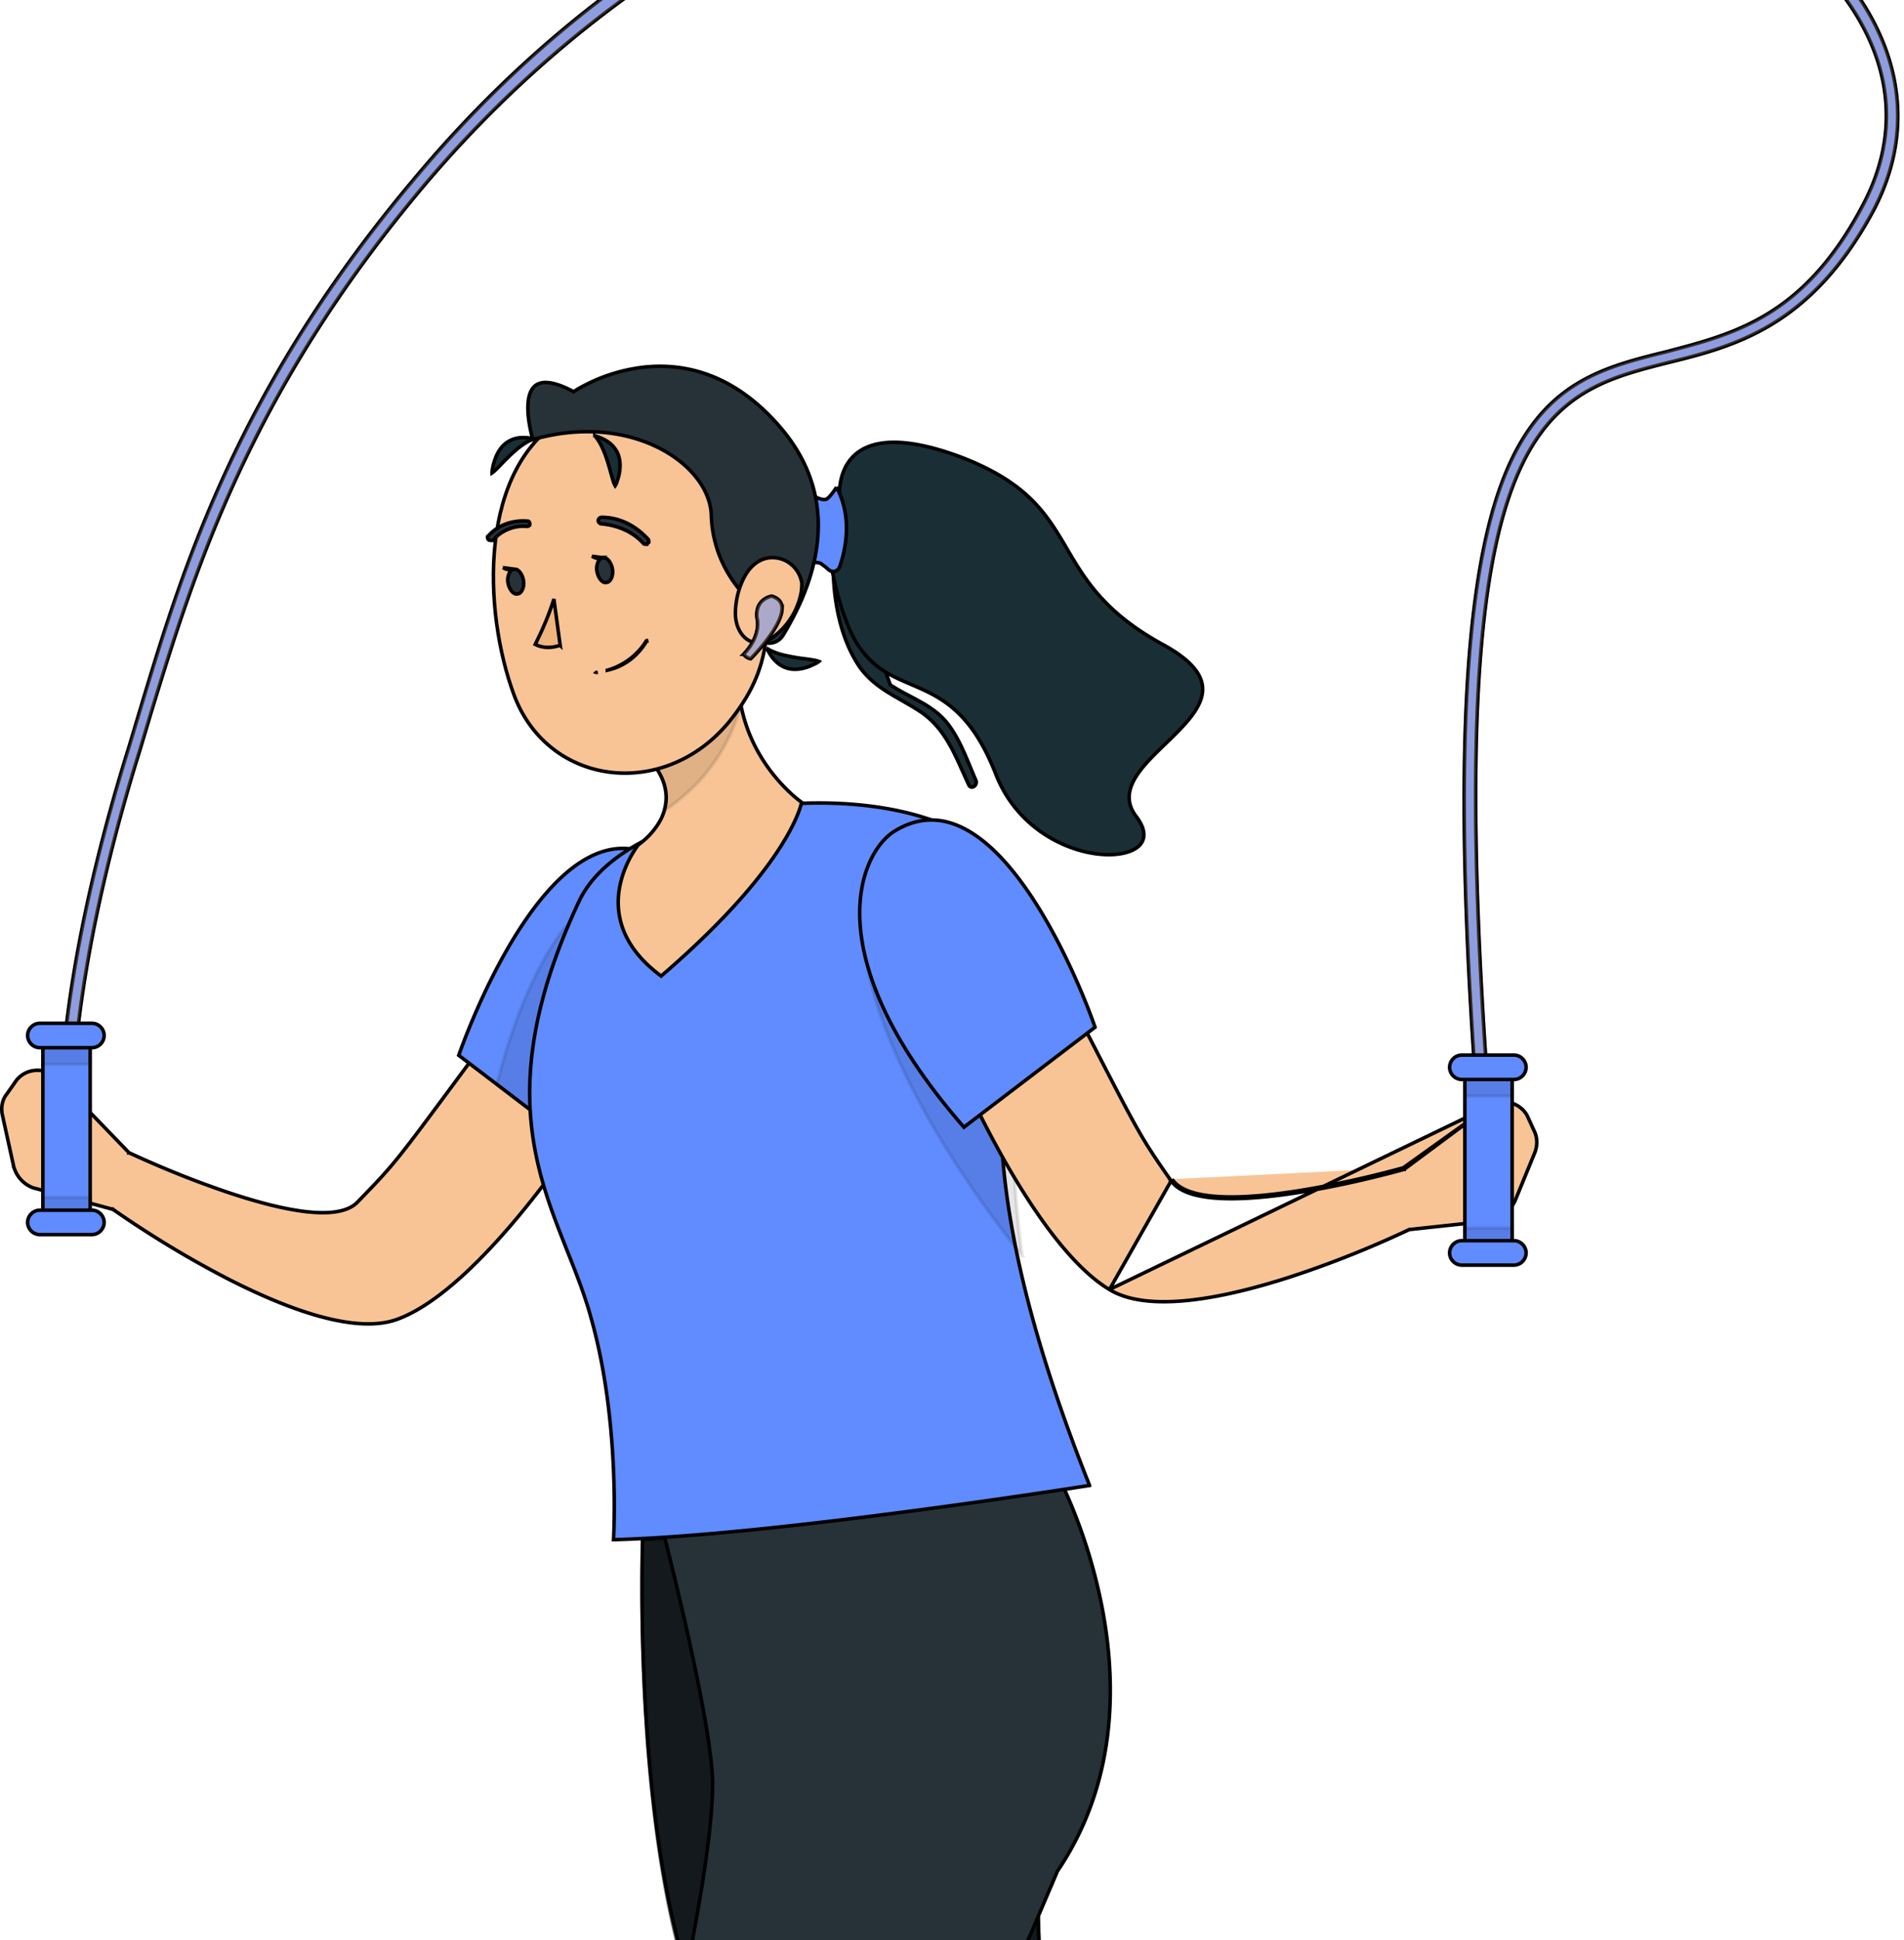 <svg width="108" height="110" fill="none" xmlns="http://www.w3.org/2000/svg"><path d="m33.462 63.45.01-.016-6.603-3.512c-.283.38-.547.737-.794 1.071-3.687 4.978-3.704 5-5.795 7.159-.291.3-.719.472-1.229.55-.51.078-1.115.063-1.772-.017-1.314-.16-2.857-.584-4.328-1.076a54.952 54.952 0 0 1-3.911-1.492 58.543 58.543 0 0 1-1.584-.7l-.09-.041-.023-.01-.006-.004h-.001l.042-.091-.043.09-.016-.007-.013-.013L3.2 61.09c-.68-.61-1.761-.538-2.3.202l-.504.72-.004.005c-.266.333-.336.734-.268 1.144l.648 2.95v.001a1.79 1.79 0 0 0 1.087 1.225l4.536 1.224.017.005.015.01-.058.082.058-.082.002.002.006.004.025.017.095.068.37.254c.32.219.783.529 1.354.895a57.161 57.161 0 0 0 4.443 2.582c1.727.895 3.603 1.727 5.35 2.215 1.752.488 3.356.625 4.55.15h.001c1.208-.462 2.494-1.402 3.748-2.561 1.252-1.158 2.465-2.528 3.526-3.841a60.853 60.853 0 0 0 3.565-4.911z" fill="#F9C495" stroke="#000" stroke-width=".2"/><path d="m26.055 59.73-.035.1 7.437 5.665c4.268-4.894 5.737-8.796 5.896-11.618.161-2.838-1-4.582-1.97-5.17-.786-.469-1.547-.645-2.28-.6-.732.045-1.443.313-2.123.743-1.363.864-2.594 2.374-3.633 4.014-1.036 1.638-1.874 3.396-2.453 4.746a40.483 40.483 0 0 0-.839 2.12z" fill="#608CFF" stroke="#000" stroke-width=".2"/><path opacity=".1" d="M33.534 54.59v-.002l-1.441-2.057-.02.023c-.067.08-.165.203-.288.372-.247.336-.594.855-.992 1.581-.793 1.443-1.791 3.703-2.615 6.977l5.207 4.01a54.117 54.117 0 0 0 2.154-2.714l.71-4.404-2.715-3.787z" fill="#000" stroke="#000" stroke-width=".2"/><path d="M58.887 105.918v-.023l.01-.02v-.001l.002-.002.006-.012.021-.047c.02-.042.048-.107.084-.195.072-.177.174-.446.294-.816.24-.74.55-1.882.828-3.486.555-3.193.985-8.218.492-15.545l-24.173 1.502-.002.067-.011.454a96.22 96.22 0 0 0-.021 1.699c-.006 1.447.014 3.477.118 5.808.207 4.665.747 10.531 2.078 15.349 2.655 9.69 5.382 16.303 7.54 21.412 6.028.477 11.912-1.979 14.387-3.208-.131-1.561-.314-3.369-.511-5.316-.567-5.599-1.249-12.34-1.142-17.62z" fill="#263238" stroke="#000" stroke-width=".2"/><path opacity=".5" d="M58.887 105.917v-.022l.01-.019v-.001l.002-.002.005-.012a3.315 3.315 0 0 0 .103-.243c.07-.176.17-.446.287-.816.234-.741.537-1.886.81-3.494.547-3.203.977-8.246.52-15.609L36.45 87.201l-.002.067-.012.455a125.056 125.056 0 0 0 .089 7.516c.198 4.673.72 10.557 2.015 15.412 2.655 9.688 5.382 16.302 7.54 21.41 2.04.135 4.011-.005 5.845-.353 2.464-5.44 5.037-12.089 6.649-16.256l.599-1.546c-.215-2.805-.359-5.54-.287-7.989z" fill="#000" stroke="#000" stroke-width=".2"/><path d="m60.054 83.764-.042-.082-22.523 2.646.003.014a202.063 202.063 0 0 1 .42 1.658c.271 1.092.634 2.589 1 4.203.728 3.222 1.47 6.927 1.506 8.813v.001c.037 3.222-1.174 9.541-2.39 15.042a315.828 315.828 0 0 1-2.387 9.999l-.036.139c5.808 3.242 11.256 4.326 13.591 4.696a1408.74 1408.74 0 0 0 7.32-16.715 1787.33 1787.33 0 0 0 3.209-7.489l.187-.44.048-.114.012-.028.003-.008v-.001l.001-.001.092.039-.092-.039.004-.009.005-.008c3.367-4.979 3.37-10.589 2.526-14.963a30.357 30.357 0 0 0-1.583-5.389 26.29 26.29 0 0 0-.672-1.552c-.086-.18-.155-.319-.202-.412z" fill="#263238" stroke="#000" stroke-width=".2"/><path d="m50.498 38.825-2.611-7.364h-.1v-.001a.141.141 0 0 0-.061-.12.297.297 0 0 0-.172-.05c-.143 0-.262.073-.288.184-.07 2.15.29 4.57 1.496 6.345.458.634 1.004 1.058 1.602 1.432.254.16.517.31.786.463l.144.083c.319.182.646.373.973.591l.002.001c.737.516 1.233 1.179 1.634 1.899.262.47.486.971.71 1.472.117.259.233.518.354.772.04.065.086.089.128.095a.22.22 0 0 0 .152-.04c.105-.07.165-.204.116-.33a39.57 39.57 0 0 1-.307-.728c-.145-.348-.29-.698-.448-1.043-.27-.582-.57-1.131-.959-1.59-.42-.49-.931-.826-1.477-1.13a25.15 25.15 0 0 0-.519-.28c-.386-.203-.78-.412-1.155-.661z" fill="#1A2E35" stroke="#000" stroke-width=".2"/><path d="m47.626 28.207.001.014-.002.014-.574 3.228.004.025a13.698 13.698 0 0 0 .092.557c.068.37.17.881.314 1.446.288 1.134.735 2.468 1.37 3.316l.002.001c.827 1.132 1.797 1.547 2.834 1.992.294.126.592.254.895.401.683.332 1.375.76 2.04 1.48.667.72 1.303 1.727 1.883 3.214 1.138 2.914 3.75 4.283 5.776 4.523 1.017.12 1.86-.047 2.297-.417a.86.86 0 0 0 .327-.688c-.003-.28-.129-.62-.427-1.015-.33-.423-.444-.847-.399-1.27.046-.419.247-.826.531-1.222.284-.396.655-.789 1.049-1.178.158-.157.319-.312.48-.467.242-.234.485-.468.716-.706.384-.392.729-.784.979-1.18.25-.396.4-.789.404-1.184.007-.783-.564-1.635-2.287-2.568-1.722-.943-2.844-1.905-3.672-2.865-.748-.865-1.254-1.726-1.743-2.557l-.155-.265c-.54-.913-1.089-1.788-1.952-2.61-.863-.822-2.044-1.595-3.854-2.294-3.81-1.437-5.517-.825-6.286.08-.389.458-.55 1.005-.614 1.443a3.643 3.643 0 0 0-.033.698c0 .018.002.032.003.04v.013zm-4.126 8.55c.084.187.213.42.398.63.194.219.446.41.771.502.324.091.73.086 1.235-.106.26-.107.42-.189.505-.25a.367.367 0 0 0 .04-.034 1.113 1.113 0 0 0-.189-.057 7.472 7.472 0 0 0-.504-.08l-.073-.01a10.757 10.757 0 0 1-1.299-.23c-.32-.085-.632-.2-.885-.365z" fill="#1A2E35" stroke="#000" stroke-width=".2"/><path d="m46.562 31.948.015.008.011.011c.023.023.057.047.106.082l.035.025c.064.046.142.104.22.181.123.124.27.163.394.136.123-.028.242-.125.305-.313.347-1.04.687-2.806-.198-4.457a6.12 6.12 0 0 1-.157.231 3.077 3.077 0 0 1-.22.279 1.096 1.096 0 0 1-.114.11.399.399 0 0 1-.122.071v.001l-.012.003a.515.515 0 0 1-.202-.008 1.355 1.355 0 0 1-.22-.068 3.725 3.725 0 0 1-.467-.233 7.481 7.481 0 0 1-.406-.253l-.134 4.232.028-.006c.093-.018.222-.041.36-.06a3.34 3.34 0 0 1 .42-.032c.13 0 .264.013.358.06zm15.241 52.268c-4.826-12.12-5.313-19.116-4.952-23.903.09-1.2.234-2.26.375-3.224l.078-.53c.112-.758.216-1.456.282-2.124.16-1.638.093-3.078-.636-4.697v-.001c-.669-1.547-2.298-2.665-4.445-3.36-2.143-.693-4.784-.958-7.442-.814-2.658.143-5.326.695-7.526 1.631-2.201.938-3.918 2.253-4.696 3.915l-.091-.042.09.042c-2.911 6.219-3.159 10.594-2.479 14.157.341 1.783.915 3.367 1.51 4.881.105.27.21.536.316.801.489 1.228.966 2.427 1.308 3.662.868 3.002 1.193 6.2 1.301 8.645.054 1.223.054 2.26.04 2.99a34.859 34.859 0 0 1-.034 1.047c4.535-.117 11.279-.885 16.91-1.627a455.45 455.45 0 0 0 10.009-1.436l.082-.013z" fill="#608CFF" stroke="#000" stroke-width=".2"/><path d="M45.47 45.489a7.554 7.554 0 0 1-.55-.453 9.644 9.644 0 0 1-1.304-1.452c-.902-1.235-1.78-3.055-1.748-5.432l-4.666 5.353c.427.622.59 1.205.587 1.734a2.786 2.786 0 0 1-.421 1.42 4.17 4.17 0 0 1-.763.917 4.316 4.316 0 0 1-.38.308l-.018.013a2.743 2.743 0 0 0-.123.17 5.85 5.85 0 0 0-.313.511c-.24.44-.51 1.06-.634 1.785a4.406 4.406 0 0 0 .242 2.41c.337.843.986 1.721 2.123 2.563 3.74-3.213 5.735-5.693 6.795-7.368.533-.842.83-1.48.993-1.906a4.658 4.658 0 0 0 .18-.573z" fill="#F9C495" stroke="#000" stroke-width=".2"/><path opacity=".1" d="m41.855 38.168-4.655 5.34c.611.952.628 1.8.424 2.49 3.01-1.976 4.04-4.637 4.393-6.033a6.94 6.94 0 0 1-.163-1.797z" fill="#000" stroke="#000" stroke-width=".2"/><path d="M43.318 29.666v-.007c0-1.133-.355-2.268-.923-3.191l-.001-.003c-2.064-3.629-6.616-4.908-10.243-2.846l-.002.001c-2.518 1.383-3.716 4.12-4.057 7.132-.34 3.01.18 6.274 1.075 8.675 1.987 5.25 8.734 5.976 12.37 1.271 1.214-1.572 1.747-2.942 1.934-4.608.17-1.517.054-3.278-.103-5.665l-.05-.76z" fill="#F9C495" stroke="#000" stroke-width=".2"/><path d="m34.383 33.022.012-.003h.013c.09 0 .188-.069.262-.215a.894.894 0 0 0 .072-.534 1.044 1.044 0 0 0-.22-.5c-.105-.121-.214-.163-.306-.14l-.012.003h-.013c-.09 0-.188.07-.262.215a.895.895 0 0 0-.071.534c.033.2.117.381.22.5.105.121.213.163.305.14zm-5.045.648.012-.002h.012c.09 0 .189-.07.262-.215a.895.895 0 0 0 .072-.534 1.044 1.044 0 0 0-.22-.5c-.105-.121-.213-.163-.306-.14l-.012.003h-.012c-.09 0-.189.069-.262.215a.894.894 0 0 0-.072.534c.034.2.117.38.22.5.105.121.214.163.306.14zm-.808-1.489.051.03a.59.59 0 0 0 .311.082.396.396 0 0 0 .156-.042l-.518-.07z" fill="#263238" stroke="#000" stroke-width=".2"/><path d="m31.775 36.584-.357-2.621c-.274.889-.641 1.733-1.058 2.573.431.215.918.218 1.415.048z" fill="#F0B481" stroke="#000" stroke-width=".2"/><path d="M34.448 37.998v-.001l.011-.002c.968-.208 1.733-.826 2.226-1.657a.263.263 0 0 0-.003-.017.151.151 0 0 0-.015.003l-.012.019a3.835 3.835 0 0 1-2.207 1.655zm-.627.137a.943.943 0 0 1 .083-.023l-.06.008h-.013a.041.041 0 0 0-.021.01.102.102 0 0 0 .011.005zm.299-8.432h.008c.884.074 1.774.442 2.37 1.113.035.034.063.04.188.04v-.033l.056-.028c.044-.022.058-.049.063-.078a.254.254 0 0 0-.03-.136c-.705-.77-1.613-1.254-2.655-1.254a.19.19 0 0 0-.128.06.19.19 0 0 0-.06.128c0 .04.02.087.06.127a.19.19 0 0 0 .128.061zm-6.413.671-.013.015-.017.008c-.018.01-.033.028-.026.079a.239.239 0 0 0 .052.122c.014.014.043.027.09.035a.78.78 0 0 0 .172.007v-.009l.024-.028c.452-.527 1.202-.829 1.883-.756a.262.262 0 0 0 .138-.037c.03-.02.045-.045.045-.079a.264.264 0 0 0-.037-.143.09.09 0 0 0-.079-.045h-.008c-.839-.07-1.671.21-2.224.831zm6.41 1.231-.534-.071c.03.019.062.037.095.054.098.05.2.077.295.067a.344.344 0 0 0 .144-.05z" fill="#263238" stroke="#000" stroke-width=".2"/><path d="m42.19 33.696.02.02.007.027.505 2.019a.928.928 0 0 0 1.692.26c1.582-2.59 3.639-7.361-.135-11.776-2.715-3.18-5.636-3.692-7.877-3.416a9.677 9.677 0 0 0-3.535 1.174 5.868 5.868 0 0 0-.26.158l-.013.009-.003.002h-.001l-.05.034-.053-.028c-.986-.52-1.593-.576-1.957-.417-.358.157-.524.543-.573 1.032-.048.486.024 1.04.11 1.477a8.51 8.51 0 0 0 .156.651c2.795-.8 5.29-.454 7.104.449 1.83.91 2.982 2.397 3.02 3.853a6.826 6.826 0 0 0 .95 3.277c.226.386.45.686.618.889a4.942 4.942 0 0 0 .256.287l.014.014.004.004z" fill="#263238" stroke="#000" stroke-width=".2"/><path d="m45.41 33.747.001-.004c.068-.27.07-.542.07-.688-.14-.883-.956-1.558-1.904-1.423-.64.101-1.105.574-1.412 1.19a4.582 4.582 0 0 0-.45 1.955c0 .625.244 1.15.61 1.434.36.279.855.335 1.399-.005a4.047 4.047 0 0 0 1.686-2.46z" fill="#F9C495" stroke="#000" stroke-width=".2"/><path d="M30.285 24.884a2.377 2.377 0 0 0-.744-.072 1.543 1.543 0 0 0-.857.32c-.268.211-.51.552-.667 1.094a3 3 0 0 0-.11.548.43.43 0 0 0 0 .04 1.135 1.135 0 0 0 .141-.11 8.32 8.32 0 0 0 .36-.358l.021-.023c.275-.283.618-.638.99-.932.271-.214.565-.403.866-.507zm3.455-.174c.206.232.367.532.499.845.177.42.305.88.409 1.255l.018.065c.055.195.102.361.147.486a1.095 1.095 0 0 0 .082.179.372.372 0 0 0 .028-.044c.05-.092.109-.259.18-.528.122-.54.072-.95-.063-1.262a1.577 1.577 0 0 0-.606-.693 2.479 2.479 0 0 0-.694-.302z" fill="#1A2E35" stroke="#000" stroke-width=".2"/><path d="M43.772 33.798a1.15 1.15 0 0 0-.456.203c-.224.168-.442.474-.377 1.045l.002.005a1.235 1.235 0 0 1 .028.168c.01.112.013.272-.02.467-.064.376-.26.875-.77 1.407a.846.846 0 0 0 .09.097c.08.073.188.14.316.152.155-.158.842-.873 1.315-1.636.265-.425.452-.85.46-1.194a.661.661 0 0 0-.128-.431c-.09-.116-.234-.215-.46-.283z" fill="#608CFF" stroke="#000" stroke-width=".2"/><path opacity=".5" d="M43.772 33.798a1.15 1.15 0 0 0-.456.203c-.224.168-.442.474-.377 1.045l.002.005a1.235 1.235 0 0 1 .028.168c.01.112.013.272-.02.467-.064.376-.26.875-.77 1.407a.846.846 0 0 0 .09.097c.08.073.188.14.316.152.155-.158.842-.873 1.315-1.636.265-.425.452-.85.46-1.194a.661.661 0 0 0-.128-.431c-.09-.116-.234-.215-.46-.283z" fill="#F9C495" stroke="#000" stroke-width=".2"/><path opacity=".1" d="M57.973 71.19c-.724-5.37-.507-9.548-.332-12.916.035-.672.068-1.313.092-1.924a4.868 4.868 0 0 1-.194-.448l-6.184-2.275-2.135 1.17v.006a12.061 12.061 0 0 0 .22 1.07c.191.753.532 1.868 1.134 3.31 1.181 2.83 3.37 6.92 7.4 12.007z" fill="#000" stroke="#000" stroke-width=".2"/><path d="M62.931 73.11c-1.102-.657-2.205-1.8-3.243-3.15-1.037-1.35-2.003-2.902-2.83-4.373a61.922 61.922 0 0 1-2.702-5.432l-.008-.018 7.096-2.389.638 1.237c2.781 5.393 2.84 5.506 4.519 7.924m-3.47 6.201 3.552-6.258m-3.552 6.258c1.089.667 2.687.8 4.492.612 1.802-.188 3.79-.695 5.643-1.288a57.504 57.504 0 0 0 4.816-1.804 57.303 57.303 0 0 0 2-.895l.028-.013.006-.003.002-.001.044.09-.044-.09.016-.008.017-.002 4.679-.504c.54-.137 1.02-.545 1.296-1.096l1.15-2.804c.136-.41.135-.814-.067-1.218l-.002-.003-.36-.791c-.405-.809-1.487-1.079-2.229-.54M62.931 73.11l21.487-10.358M66.401 66.91l.082-.057m-.082.057-.001-.001.083-.056m-.082.057c.233.349.623.592 1.11.755.49.164 1.087.251 1.747.282 1.321.061 2.915-.102 4.449-.346a54.626 54.626 0 0 0 4.112-.833 58.625 58.625 0 0 0 1.681-.431l.096-.027.025-.007.006-.002h.002l-.027-.096m-13.119.648c1.73 2.595 13.119-.648 13.119-.648m0 0 .027.096.018-.005.014-.011 4.757-3.531m-4.816 3.45 4.816-3.45m0 0" fill="#F9C495" stroke="#000" stroke-width=".2"/><path d="M50.75 47.116c-.97.589-2.131 2.333-1.97 5.17.16 2.823 1.628 6.725 5.896 11.62l7.438-5.668a22.329 22.329 0 0 0-.213-.591c-.153-.41-.38-.988-.672-1.667-.585-1.36-1.43-3.122-2.47-4.76-1.043-1.64-2.277-3.146-3.636-4-.679-.426-1.386-.689-2.114-.727-.727-.038-1.482.146-2.259.623z" fill="#608CFF" stroke="#000" stroke-width=".2"/><path d="M94.642 20.552c1.911-.468 3.933-.988 5.919-2.204 1.983-1.216 3.936-3.13 5.694-6.395 1.609-3.04 1.805-6.2.688-9.217-1.117-3.02-3.551-5.907-7.215-8.385-8.552-5.822-22.077-8.415-35.25-6.76-11.3 1.44-27.563 6.477-41.022 22.599-9.934 11.805-13.028 21.808-15.478 29.95l-.324 1.08-.325 1.082v.001c-4.101 13.125-3.92 20.47-3.89 21.486l.664-.056v-.006a25.311 25.311 0 0 1 .003-1.342c.025-.935.104-2.317.316-4.122.425-3.61 1.38-8.914 3.51-15.731l.323-1.08.324-1.082c2.452-8.005 5.557-18.04 15.373-29.732C35.466-3.042 50.248-9.72 64.182-11.607c13.93-1.885 27.02 1.018 35.154 6.513 3.543 2.422 5.902 5.158 6.984 8.021 1.083 2.867.881 5.852-.681 8.76-1.665 3.148-3.497 4.965-5.397 6.12-1.822 1.107-3.703 1.602-5.538 2.086l-.228.06h-.002c-1.912.47-3.75.935-5.374 2.031-1.618 1.094-3.03 2.823-4.07 5.834-1.112 3.229-1.76 7.848-1.931 14.08-.17 6.208.132 14.01.92 23.621l.665-.055C83 44.77 83.61 34.019 85.58 28.204c.987-2.918 2.319-4.6 3.879-5.669 1.555-1.066 3.33-1.515 5.183-1.983z" fill="#608CFF" stroke="#000" stroke-width=".2"/><path opacity=".3" d="M94.642 20.552c1.911-.468 3.933-.988 5.919-2.204 1.983-1.216 3.936-3.13 5.694-6.395 1.609-3.04 1.805-6.2.688-9.217-1.117-3.02-3.551-5.907-7.215-8.385-8.552-5.822-22.077-8.415-35.25-6.76-11.3 1.44-27.563 6.477-41.022 22.599-9.934 11.805-13.028 21.808-15.478 29.95l-.324 1.08-.325 1.082v.001c-4.101 13.125-3.92 20.47-3.89 21.486l.664-.056v-.006a25.311 25.311 0 0 1 .003-1.342c.025-.935.104-2.317.316-4.122.425-3.61 1.38-8.914 3.51-15.731l.323-1.08.324-1.082c2.452-8.005 5.557-18.04 15.373-29.732C35.466-3.042 50.248-9.72 64.182-11.607c13.93-1.885 27.02 1.018 35.154 6.513 3.543 2.422 5.902 5.158 6.984 8.021 1.083 2.867.881 5.852-.681 8.76-1.665 3.148-3.497 4.965-5.397 6.12-1.822 1.107-3.703 1.602-5.538 2.086l-.228.06h-.002c-1.912.47-3.75.935-5.374 2.031-1.618 1.094-3.03 2.823-4.07 5.834-1.112 3.229-1.76 7.848-1.931 14.08-.17 6.208.132 14.01.92 23.621l.665-.055C83 44.77 83.61 34.019 85.58 28.204c.987-2.918 2.319-4.6 3.879-5.669 1.555-1.066 3.33-1.515 5.183-1.983z" fill="#F9C495" stroke="#000" stroke-width=".2"/><path d="M85.773 70.645V60.609H83.09v10.036h2.683z" fill="#608CFF" stroke="#000" stroke-width=".2"/><path opacity=".1" d="M85.773 62.14v-1.53H83.09v1.53h2.683zm0 8.433v-.954H83.09v.954h2.683z" fill="#000" stroke="#000" stroke-width=".2"/><path d="M82.918 61.202h2.955a.7.7 0 0 0 .693-.693.7.7 0 0 0-.693-.693h-2.956a.7.7 0 0 0-.692.693.7.7 0 0 0 .693.693zm0 10.524h2.955a.7.7 0 0 0 .693-.693.7.7 0 0 0-.693-.693h-2.955a.7.7 0 0 0-.693.693.7.7 0 0 0 .693.693zM5.115 68.843V58.807H2.432v10.036h2.683z" fill="#608CFF" stroke="#000" stroke-width=".2"/><path opacity=".1" d="M5.115 60.337v-1.53H2.432v1.53h2.683zm0 8.506v-.954H2.432v.954h2.683z" fill="#000" stroke="#000" stroke-width=".2"/><path d="M2.26 59.4h2.955a.7.7 0 0 0 .693-.693.7.7 0 0 0-.693-.693H2.26a.7.7 0 0 0-.693.693.7.7 0 0 0 .693.693zm0 10.596h2.956a.7.7 0 0 0 .692-.693.7.7 0 0 0-.692-.693H2.26a.7.7 0 0 0-.693.693.7.7 0 0 0 .693.693z" fill="#608CFF" stroke="#000" stroke-width=".2"/></svg>